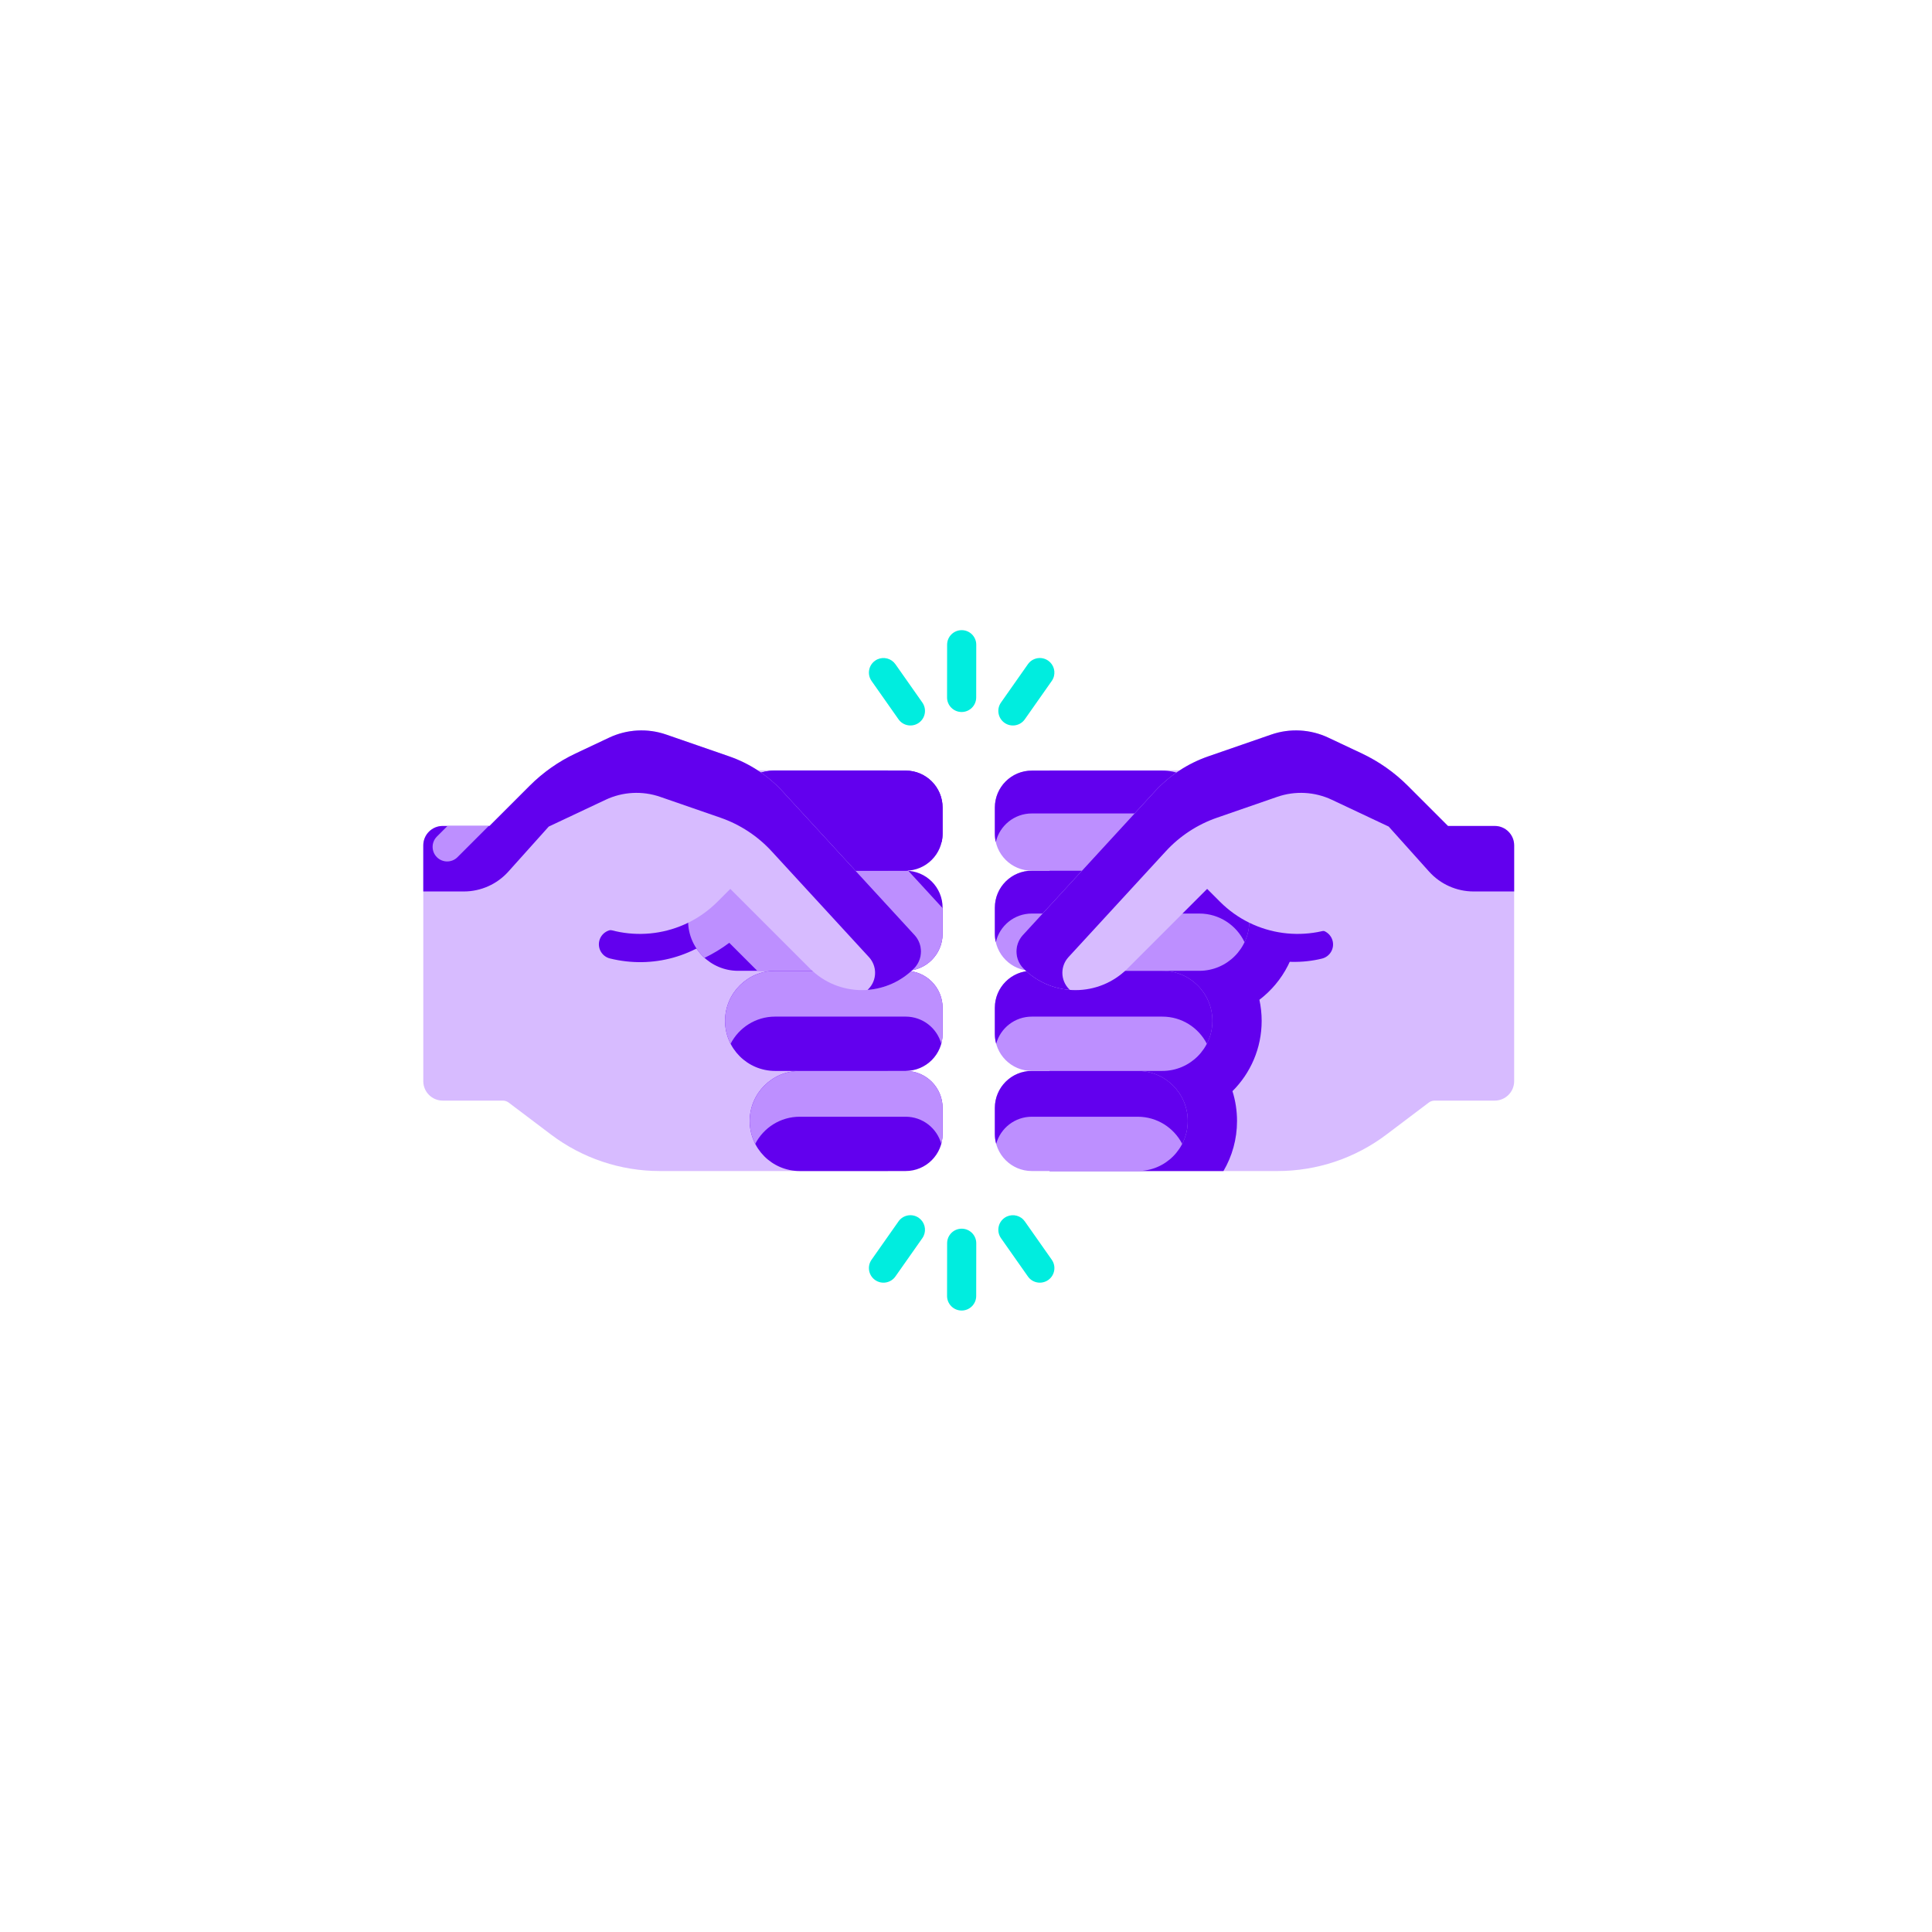 <svg width="191" height="191" viewBox="0 0 191 191" fill="none" xmlns="http://www.w3.org/2000/svg">
<g clip-path="url(#clip0)">
<path d="M103.762 76.152L121.761 76.152L128.246 81.656L147.771 81.656C148.831 81.656 149.691 82.516 149.691 83.576L149.692 106.886C149.692 107.947 148.832 108.807 147.771 108.807L141.83 108.807C141.621 108.807 141.418 108.875 141.251 109.001L137.065 112.164C133.966 114.505 130.19 115.77 126.309 115.77L103.762 115.77L103.762 76.152Z" fill="#D7BBFF"/>
<path d="M103.762 81.207L118.564 81.207C123.98 81.207 128.385 85.612 128.385 91.028C128.385 94.212 126.862 97.045 124.506 98.84C124.652 99.513 124.73 100.209 124.73 100.923C124.73 103.637 123.627 106.095 121.843 107.874C122.136 108.804 122.294 109.793 122.294 110.822C122.294 112.627 121.807 114.315 120.954 115.769L103.762 115.769L103.762 81.207Z" fill="#6200EE"/>
<path d="M120.357 88.76L120.813 89.216C123.221 91.624 126.914 92.731 130.003 91.97C130.512 91.845 131.023 92.006 131.368 92.352C131.547 92.531 131.682 92.761 131.747 93.024C131.937 93.796 131.465 94.578 130.692 94.768C126.843 95.715 122.478 94.553 119.357 91.799L113.291 97.862C110.733 100.421 106.922 101.275 103.763 100.346L103.763 97.284C106.158 98.456 109.414 97.666 111.256 95.826L118.322 88.76C118.884 88.198 119.795 88.198 120.357 88.76Z" fill="#6200EE"/>
<path d="M117.423 110.821C117.423 113.554 115.207 115.77 112.474 115.77L102.006 115.77C99.988 115.77 98.352 114.134 98.352 112.116L98.352 109.527C98.352 107.509 99.988 105.873 102.006 105.873L112.474 105.873C115.207 105.873 117.423 108.088 117.423 110.821Z" fill="#BD8FFF"/>
<path d="M102.006 105.874L112.474 105.874C115.206 105.874 117.421 108.089 117.423 110.822C117.423 111.637 117.226 112.407 116.874 113.085C116.051 111.491 114.389 110.401 112.474 110.401L102.006 110.401C100.324 110.401 98.908 111.538 98.483 113.085C98.397 112.777 98.352 112.452 98.352 112.115L98.352 109.527C98.352 107.509 99.987 105.874 102.006 105.874Z" fill="#6200EE"/>
<path d="M119.859 100.924C119.859 103.657 117.643 105.873 114.91 105.873L102.006 105.873C99.988 105.873 98.352 104.237 98.352 102.218L98.352 99.63C98.352 97.612 99.988 95.976 102.006 95.976L114.91 95.976C117.643 95.976 119.859 98.191 119.859 100.924Z" fill="#BD8FFF"/>
<path d="M102.006 95.975L114.91 95.976C117.643 95.976 119.859 98.192 119.859 100.924C119.859 101.742 119.661 102.511 119.311 103.19C118.489 101.594 116.828 100.503 114.91 100.504L102.005 100.504C100.321 100.504 98.903 101.642 98.481 103.191C98.395 102.883 98.351 102.556 98.351 102.219L98.351 99.63C98.351 97.612 99.987 95.975 102.006 95.975Z" fill="#6200EE"/>
<path d="M123.513 91.027C123.513 93.76 121.298 95.976 118.565 95.976L102.006 95.976C99.988 95.976 98.352 94.34 98.352 92.321L98.352 89.733C98.352 87.715 99.988 86.079 102.006 86.079L118.565 86.079C121.298 86.079 123.513 88.294 123.513 91.027Z" fill="#BD8FFF"/>
<path d="M102.006 86.079L118.565 86.079C121.297 86.079 123.513 88.294 123.513 91.027C123.513 91.784 123.342 92.504 123.037 93.145C122.244 91.472 120.54 90.314 118.566 90.314L102.006 90.314C100.272 90.314 98.82 91.522 98.449 93.145C98.385 92.88 98.353 92.604 98.353 92.322L98.353 89.733C98.352 87.714 99.987 86.079 102.006 86.079Z" fill="#6200EE"/>
<path d="M119.859 81.13C119.859 83.863 117.643 86.079 114.91 86.079L102.006 86.079C99.988 86.079 98.352 84.443 98.352 82.424L98.352 79.836C98.352 77.818 99.988 76.182 102.006 76.182L114.91 76.182C117.643 76.182 119.859 78.397 119.859 81.13Z" fill="#BD8FFF"/>
<path d="M102.006 76.183L114.911 76.183C117.643 76.183 119.858 78.398 119.858 81.13C119.858 81.888 119.688 82.606 119.383 83.246C118.588 81.574 116.885 80.42 114.911 80.42L102.007 80.419C100.274 80.419 98.822 81.626 98.446 83.246C98.384 82.983 98.352 82.707 98.352 82.424L98.352 79.836C98.352 77.818 99.987 76.183 102.006 76.183Z" fill="#6200EE"/>
<path d="M101.089 92.476L114.164 78.244C115.613 76.667 117.43 75.475 119.453 74.775L125.671 72.621C127.52 71.981 129.546 72.09 131.316 72.924L134.639 74.491C136.322 75.284 137.855 76.363 139.171 77.678L146.54 85.047L143.268 86.315C139.904 87.619 136.681 89.243 133.522 90.984C129.397 93.257 124.107 92.645 120.61 89.148L119.34 87.877L111.459 95.758C108.622 98.594 104.024 98.594 101.188 95.758C100.292 94.863 100.249 93.424 101.089 92.476Z" fill="#D7BBFF"/>
<path d="M125.671 72.622L119.454 74.773C117.429 75.475 115.612 76.666 114.165 78.245L101.09 92.475C100.688 92.93 100.488 93.498 100.488 94.066C100.488 94.68 100.722 95.293 101.187 95.759C102.466 97.035 104.101 97.737 105.77 97.864C105.745 97.842 105.723 97.82 105.699 97.795C105.253 97.35 105.027 96.762 105.027 96.173C105.027 95.632 105.219 95.089 105.604 94.653L115.249 84.162C116.635 82.652 118.377 81.51 120.314 80.84L126.268 78.778C128.037 78.165 129.978 78.269 131.671 79.068L137.289 81.716L141.28 86.166C142.402 87.416 144.002 88.131 145.682 88.131L149.692 88.131L149.692 83.576C149.692 82.515 148.832 81.655 147.771 81.655L143.148 81.655L139.171 77.678C137.855 76.362 136.321 75.284 134.638 74.49L131.316 72.924C129.547 72.089 127.52 71.981 125.671 72.622Z" fill="#6200EE"/>
<path d="M87.776 76.152L69.778 76.152L63.293 81.656L43.768 81.656C42.707 81.656 41.847 82.516 41.847 83.576L41.847 106.886C41.847 107.947 42.707 108.807 43.768 108.807L49.708 108.807C49.917 108.807 50.12 108.875 50.287 109.001L54.474 112.164C57.572 114.505 61.349 115.77 65.229 115.77L87.776 115.77L87.776 76.152Z" fill="#D7BBFF"/>
<path d="M74.116 110.821C74.116 113.554 76.331 115.77 79.064 115.77L89.532 115.77C91.55 115.77 93.187 114.134 93.187 112.115L93.187 109.527C93.187 107.509 91.55 105.873 89.532 105.873L79.064 105.873C76.331 105.873 74.116 108.088 74.116 110.821Z" fill="#6200EE"/>
<path d="M79.064 105.873L89.533 105.873C91.551 105.873 93.186 107.509 93.186 109.527L93.186 112.115C93.186 112.452 93.141 112.777 93.056 113.085C92.631 111.538 91.214 110.401 89.533 110.401L79.064 110.401C77.15 110.401 75.487 111.49 74.664 113.085C74.312 112.407 74.116 111.637 74.116 110.822C74.117 108.088 76.332 105.873 79.064 105.873Z" fill="#BD8FFF"/>
<path d="M71.68 100.924C71.68 103.657 73.895 105.873 76.628 105.873L89.532 105.873C91.551 105.873 93.187 104.237 93.187 102.218L93.187 99.63C93.187 97.612 91.551 95.976 89.532 95.976L76.628 95.976C73.895 95.976 71.68 98.191 71.68 100.924Z" fill="#6200EE"/>
<path d="M76.628 95.975L89.533 95.975C91.551 95.975 93.188 97.612 93.188 99.63L93.188 102.219C93.188 102.555 93.143 102.883 93.057 103.191C92.635 101.641 91.217 100.503 89.533 100.503L76.628 100.503C74.711 100.503 73.05 101.594 72.228 103.19C71.877 102.511 71.679 101.742 71.679 100.924C71.679 98.192 73.896 95.975 76.628 95.975Z" fill="#BD8FFF"/>
<path d="M73.639 89.222C73.639 89.591 73.499 89.959 73.218 90.24L71.947 91.511C68.877 94.581 64.524 95.794 60.303 94.755C59.53 94.564 59.059 93.784 59.248 93.011C59.439 92.239 60.219 91.767 60.992 91.957C64.225 92.753 67.559 91.825 69.91 89.473L71.18 88.203C71.743 87.641 72.655 87.641 73.218 88.203C73.499 88.484 73.639 88.853 73.639 89.222Z" fill="#6200EE"/>
<path d="M68.025 91.027C68.025 93.76 70.241 95.976 72.974 95.976L89.532 95.976C91.551 95.976 93.187 94.34 93.187 92.321L93.187 89.733C93.187 87.715 91.551 86.079 89.532 86.079L72.974 86.079C70.241 86.079 68.025 88.294 68.025 91.027Z" fill="#6200EE"/>
<path d="M72.973 86.079L89.531 86.079C89.621 86.079 89.712 86.083 89.799 86.091L93.186 89.777L93.186 92.322C93.186 94.34 91.551 95.975 89.533 95.975L74.865 95.975L72.097 93.207C71.326 93.786 70.506 94.283 69.65 94.693C68.652 93.787 68.026 92.48 68.026 91.026C68.026 88.294 70.241 86.079 72.973 86.079Z" fill="#BD8FFF"/>
<path d="M71.68 81.13C71.68 83.863 73.895 86.079 76.628 86.079L89.532 86.079C91.55 86.079 93.186 84.442 93.186 82.424L93.186 79.836C93.186 77.817 91.55 76.181 89.532 76.181L76.628 76.181C73.895 76.181 71.68 78.397 71.68 81.13Z" fill="#6200EE"/>
<path d="M71.68 81.13C71.679 83.864 73.894 86.079 76.628 86.078L89.531 86.079C89.616 86.079 89.697 86.076 89.78 86.07L86.793 82.819C85.983 81.936 86.609 80.512 87.807 80.512L89.533 80.512C91.25 80.512 92.691 81.698 93.082 83.292C93.151 83.014 93.186 82.723 93.186 82.424L93.186 79.836C93.186 77.818 91.551 76.182 89.533 76.182L76.628 76.182C73.895 76.182 71.68 78.397 71.68 81.13Z" fill="#6200EE"/>
<path d="M90.45 92.476L77.374 78.244C75.926 76.668 74.108 75.475 72.085 74.775L65.868 72.621C64.019 71.981 61.993 72.09 60.223 72.924L56.899 74.491C55.216 75.284 53.683 76.363 52.368 77.678L44.999 85.047L48.271 86.315C51.634 87.619 54.857 89.243 58.016 90.984C62.141 93.257 67.431 92.645 70.929 89.148L72.199 87.877L80.08 95.758C82.916 98.594 87.514 98.594 90.35 95.758C91.246 94.863 91.29 93.424 90.45 92.476Z" fill="#D7BBFF"/>
<path d="M65.868 72.622L72.085 74.773C74.109 75.475 75.927 76.666 77.374 78.245L90.448 92.475C90.85 92.93 91.05 93.498 91.05 94.066C91.05 94.68 90.816 95.293 90.351 95.759C89.072 97.035 87.438 97.737 85.769 97.864C85.793 97.842 85.815 97.82 85.839 97.795C86.285 97.349 86.512 96.762 86.512 96.173C86.512 95.632 86.319 95.089 85.934 94.653L76.289 84.162C74.903 82.652 73.161 81.51 71.225 80.839L65.27 78.778C63.502 78.164 61.56 78.269 59.867 79.068L54.249 81.716L50.258 86.166C49.137 87.416 47.536 88.131 45.856 88.131L41.846 88.131L41.846 83.576C41.846 82.515 42.706 81.655 43.767 81.655L48.39 81.655L52.368 77.678C53.684 76.362 55.217 75.284 56.9 74.49L60.222 72.924C61.992 72.089 64.019 71.981 65.868 72.622Z" fill="#6200EE"/>
<path d="M44.24 81.656L48.314 81.656L45.227 84.743C44.664 85.305 43.752 85.305 43.191 84.743C42.629 84.18 42.629 83.267 43.191 82.705L44.24 81.656Z" fill="#BD8FFF"/>
<path d="M96.093 62.719C96.354 62.98 96.515 63.341 96.514 63.74L96.508 68.951C96.507 69.747 95.862 70.391 95.066 70.39C94.271 70.389 93.626 69.743 93.627 68.948L93.633 63.736C93.634 62.941 94.28 62.297 95.076 62.298C95.473 62.298 95.832 62.459 96.093 62.719Z" fill="#00EDDF"/>
<path d="M103.819 65.476C104.305 65.962 104.386 66.74 103.977 67.322L101.315 71.11C100.858 71.761 99.959 71.918 99.308 71.46C98.658 71.003 98.501 70.104 98.958 69.454L101.62 65.665C102.078 65.014 102.976 64.858 103.627 65.315C103.697 65.364 103.761 65.418 103.819 65.476Z" fill="#00EDDF"/>
<path d="M88.361 65.474C88.419 65.532 88.472 65.596 88.522 65.665L91.184 69.453C91.641 70.104 91.484 71.003 90.834 71.46C90.183 71.917 89.284 71.762 88.827 71.11L86.164 67.322C85.707 66.671 85.864 65.772 86.515 65.315C87.096 64.906 87.875 64.988 88.361 65.474Z" fill="#00EDDF"/>
<path d="M96.093 121.891C96.354 122.152 96.515 122.513 96.515 122.911L96.508 128.123C96.508 128.919 95.862 129.563 95.066 129.562C94.271 129.561 93.626 128.915 93.627 128.12L93.634 122.908C93.635 122.112 94.28 121.468 95.076 121.469C95.473 121.47 95.832 121.631 96.093 121.891Z" fill="#00EDDF"/>
<path d="M91.025 120.56C91.511 121.046 91.592 121.824 91.184 122.406L88.521 126.194C88.064 126.845 87.165 127.002 86.514 126.544C85.864 126.087 85.707 125.188 86.164 124.537L88.827 120.749C89.284 120.098 90.183 119.942 90.834 120.399C90.903 120.448 90.967 120.502 91.025 120.56Z" fill="#00EDDF"/>
<path d="M101.154 120.557C101.212 120.615 101.266 120.679 101.315 120.749L103.977 124.537C104.435 125.188 104.278 126.087 103.627 126.544C102.976 127.001 102.078 126.846 101.62 126.194L98.958 122.406C98.501 121.755 98.657 120.856 99.308 120.399C99.889 119.99 100.668 120.072 101.154 120.557Z" fill="#00EDDF"/>
</g>
<defs>
<clipPath id="clip0">
<rect width="134.677" height="134.677" fill="white" transform="translate(95.769 190.462) rotate(-135)"/>
</clipPath>
</defs>
</svg>
